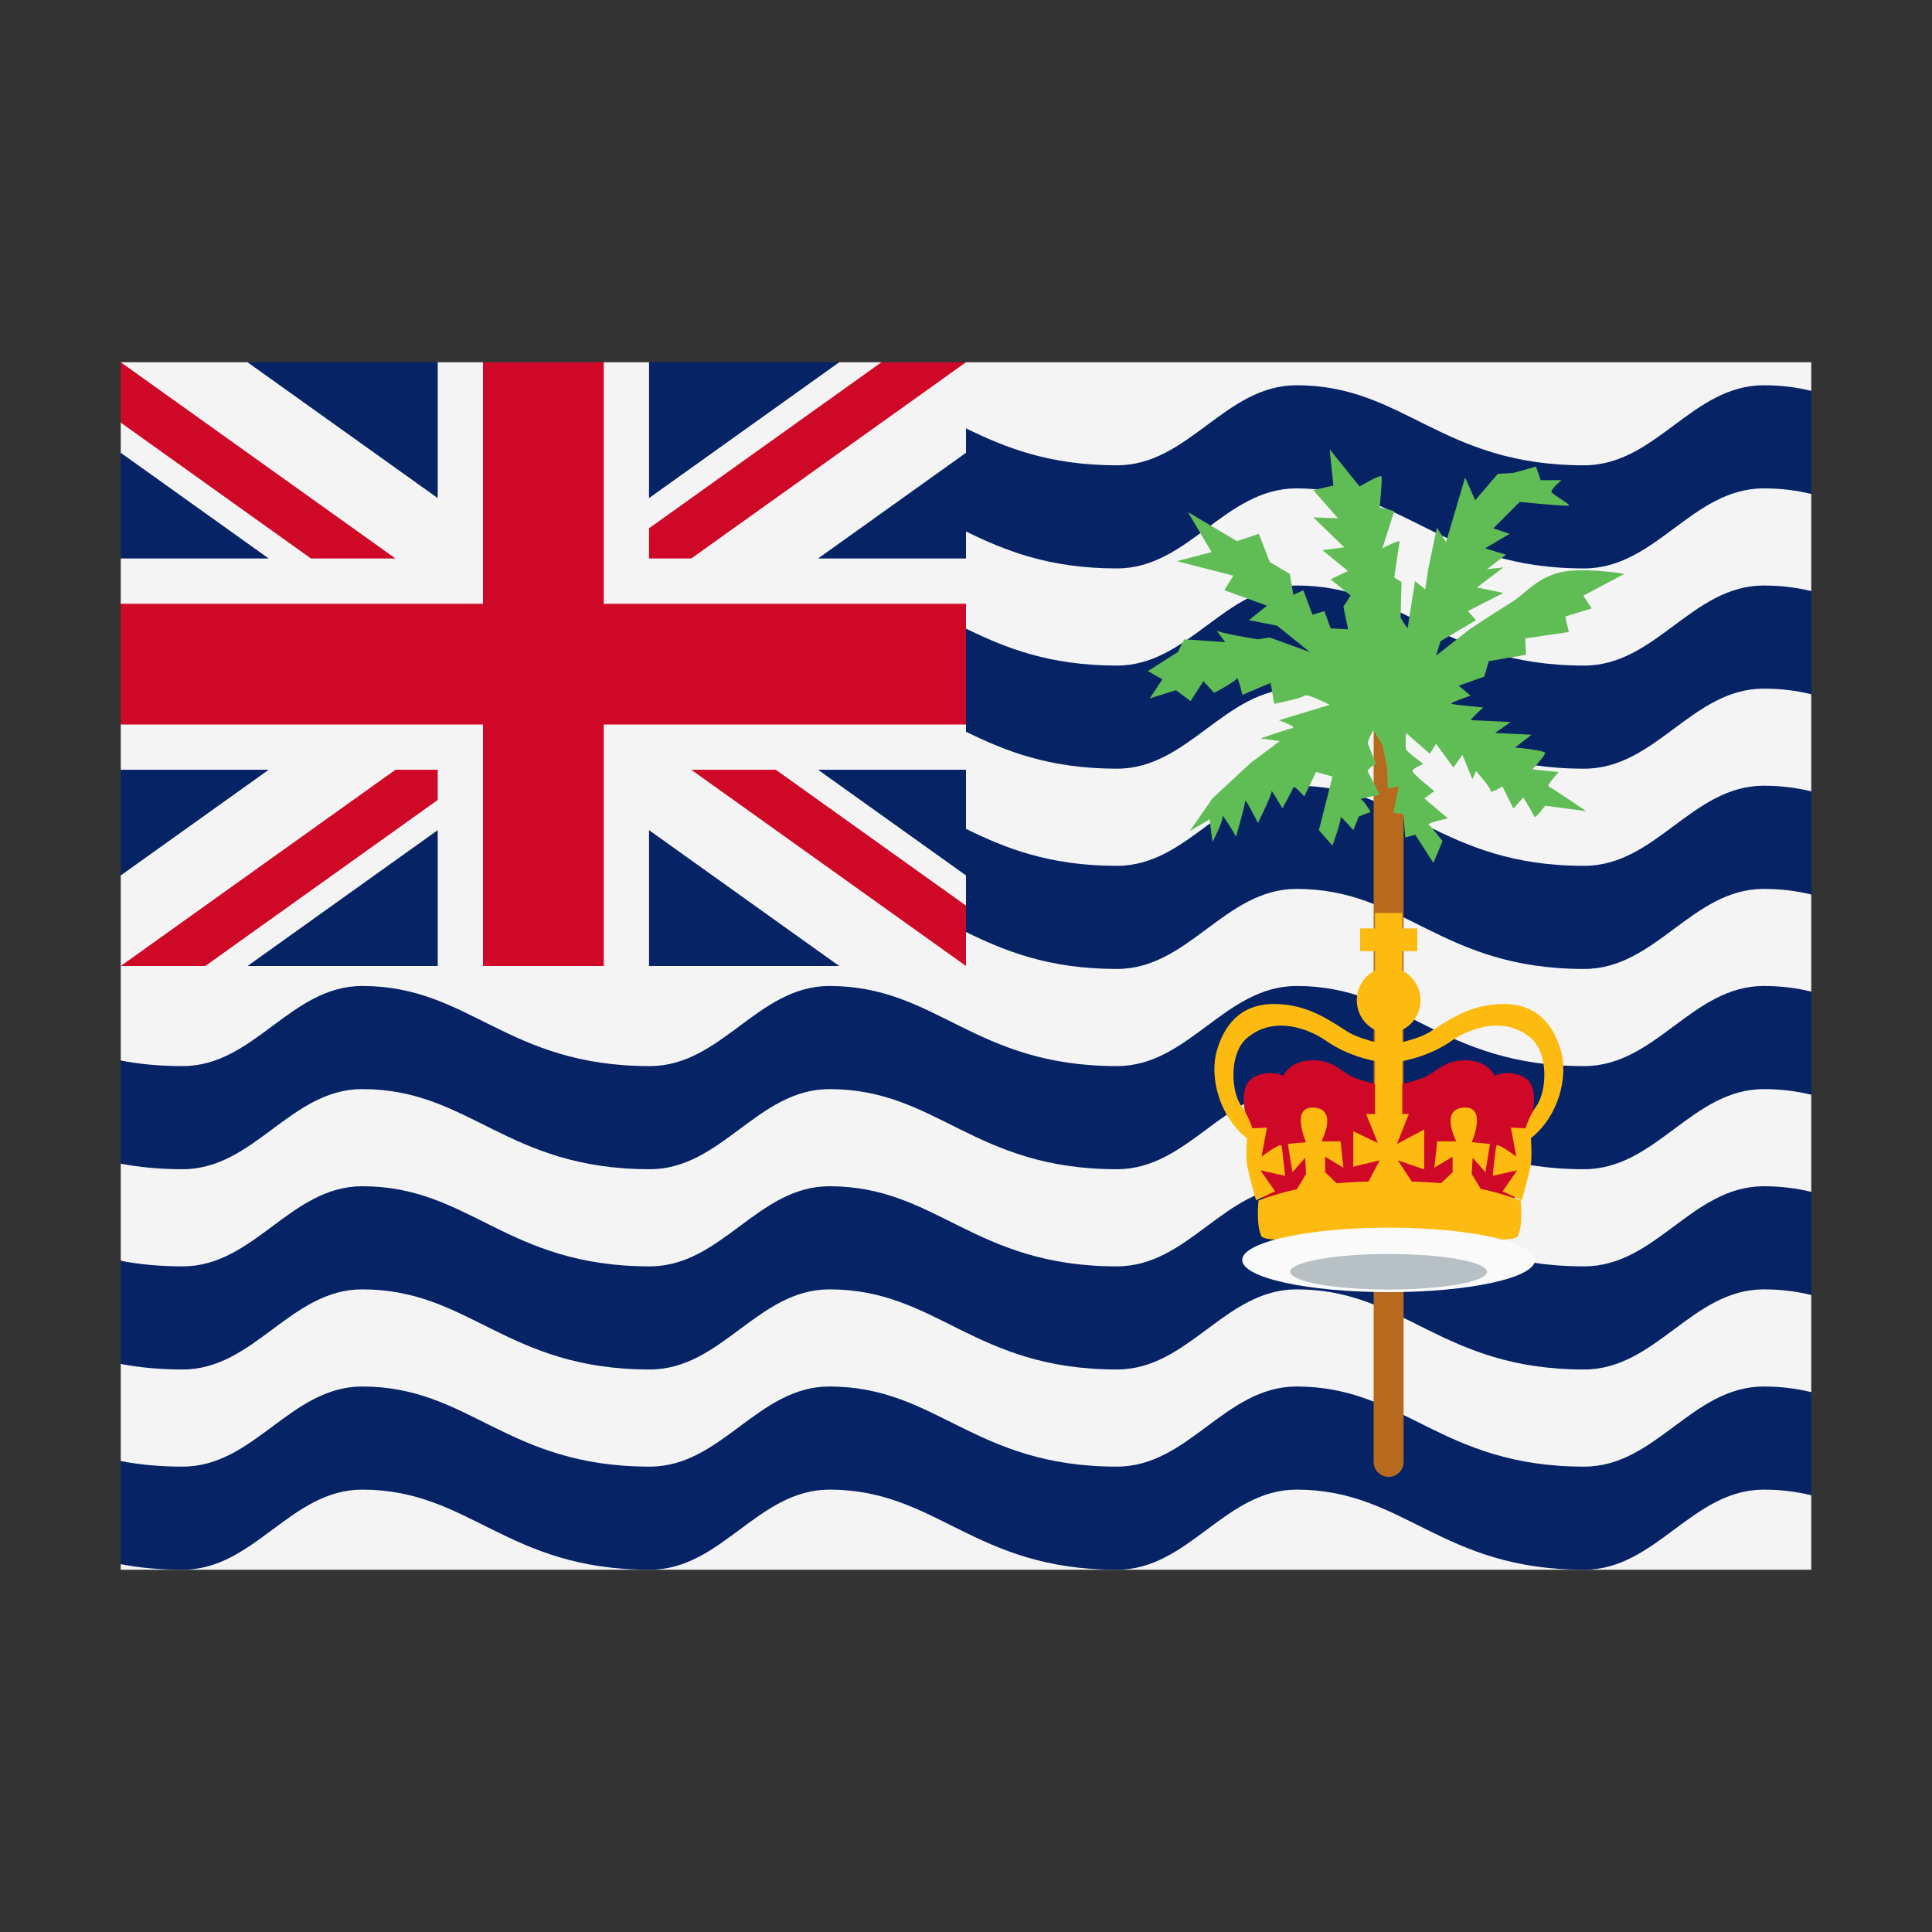 <svg width="32" height="32" viewBox="0 0 32 32" xmlns="http://www.w3.org/2000/svg">
  <rect x="0" y="0" width="32" height="32" fill="#333333" stroke="none"/>
  <path d="M16,6L30,6L30,6.474L29,7L30,8.182L30,9.79L29,10.5L30,11.5L30,13.107L29,14L30,14.816L30,16.424L29,17L30,18.132L30,19.741L29,20.5L30,21.449L30,23.058L29,24L30,24.766L30,26L2,26L2,25.908L3,25L2,24.2L2,22.591L3,22L2,20.868L2,19.274L3,18.5L2,17.566L2,16L16,6Z" fill="#f4f4f4" />
  <polygon fill="#062365" points="4.1,6 7.25,6 9,7 10.75,6 13.9,6 16,7.5 16,9.25 15,11 16,12.75 16,14.5 13.9,16 10.75,16 9,15 7.25,16 4.1,16 2,14.5 2,12.75 3,11 2,9.25 2,7.5" />
  <polygon fill="#F4F4F4" points="16,6 15.3,6.25 14.6,6 13.9,6 10.75,8.25 10.75,6 10,6 9,6.5 8,6 7.25,6 7.25,8.25 4.1,6 2,6 2.25,6.5 2,7 2,7.5 4.45,9.25 2,9.25 2,10 2.5,11 2,12 2,12.75 4.45,12.75 2,14.5 2,16 2.7,15.75 3.4,16 4.1,16 7.25,13.75 7.25,16 8,16 9,15.5 10,16 10.75,16 10.75,13.75 13.9,16 16,16 15.75,15.5 16,15 16,14.5 13.55,12.75 16,12.75 16,12 15.5,11 16,10 16,9.25 13.55,9.25 16,7.5" />
  <path fill="#CF0828" d="M7.25,12.75h-0.7L2,16h1.4l3.85-2.75V12.75z M11.45,12.75L16,16v-1l-3.15-2.25H11.45z M10.75,9.25h0.7L16,6h-1.4l-3.85,2.75V9.25z M5.15,9.25L2,7V6l4.55,3.25H5.15z M16,12h-6v4H8v-4H2v-2h6V6h2v4h6V12z" />
  <path d="M2,19.274L2,17.566C2.303,17.624 2.64,17.658 3.024,17.658C4.214,17.658 4.809,16.331 6,16.331C7.786,16.331 8.381,17.658 10.762,17.658C11.952,17.658 12.548,16.331 13.738,16.331C15.524,16.331 16.119,17.658 18.5,17.658C19.69,17.658 20.286,16.331 21.476,16.331C23.262,16.331 23.857,17.658 26.238,17.658C27.429,17.658 28.024,16.331 29.214,16.331C29.503,16.331 29.761,16.366 30,16.424L30,18.132C29.761,18.074 29.503,18.039 29.214,18.039C28.024,18.039 27.429,19.366 26.238,19.366C23.857,19.366 23.262,18.039 21.476,18.039C20.286,18.039 19.69,19.366 18.5,19.366C16.119,19.366 15.524,18.039 13.738,18.039C12.548,18.039 11.952,19.366 10.762,19.366C8.381,19.366 7.786,18.039 6,18.039C4.809,18.039 4.214,19.366 3.024,19.366C2.64,19.366 2.303,19.332 2,19.274ZM2,20.883C2.303,20.941 2.64,20.975 3.024,20.975C4.214,20.975 4.809,19.648 6,19.648C7.786,19.648 8.381,20.975 10.762,20.975C11.952,20.975 12.548,19.648 13.738,19.648C15.524,19.648 16.119,20.975 18.5,20.975C19.69,20.975 20.286,19.648 21.476,19.648C23.262,19.648 23.857,20.975 26.238,20.975C27.429,20.975 28.024,19.648 29.214,19.648C29.503,19.648 29.761,19.683 30,19.741L30,21.449C29.761,21.391 29.503,21.356 29.214,21.356C28.024,21.356 27.429,22.683 26.238,22.683C23.857,22.683 23.262,21.356 21.476,21.356C20.286,21.356 19.69,22.683 18.5,22.683C16.119,22.683 15.524,21.356 13.738,21.356C12.548,21.356 11.952,22.683 10.762,22.683C8.381,22.683 7.786,21.356 6,21.356C4.809,21.356 4.214,22.683 3.024,22.683C2.64,22.683 2.303,22.649 2,22.591L2,20.883ZM2,24.2C2.303,24.258 2.64,24.292 3.024,24.292C4.214,24.292 4.809,22.965 6,22.965C7.786,22.965 8.381,24.292 10.762,24.292C11.952,24.292 12.548,22.965 13.738,22.965C15.524,22.965 16.119,24.292 18.5,24.292C19.69,24.292 20.286,22.965 21.476,22.965C23.262,22.965 23.857,24.292 26.238,24.292C27.429,24.292 28.024,22.965 29.214,22.965C29.503,22.965 29.761,23 30,23.058L30,24.766C29.761,24.708 29.503,24.673 29.214,24.673C28.024,24.673 27.429,26 26.238,26C23.857,26 23.262,24.673 21.476,24.673C20.286,24.673 19.69,26 18.5,26C16.119,26 15.524,24.673 13.738,24.673C12.548,24.673 11.952,26 10.762,26C8.381,26 7.786,24.673 6,24.673C4.809,24.673 4.214,26 3.024,26C2.64,26 2.303,25.966 2,25.908L2,24.2ZM16,8.803L16,7.095C16.643,7.409 17.371,7.707 18.5,7.707C19.69,7.707 20.286,6.381 21.476,6.381C23.262,6.381 23.857,7.707 26.238,7.707C27.429,7.707 28.024,6.381 29.214,6.381C29.503,6.381 29.761,6.415 30,6.474L30,8.182C29.761,8.123 29.503,8.089 29.214,8.089C28.024,8.089 27.429,9.415 26.238,9.415C23.857,9.415 23.262,8.089 21.476,8.089C20.286,8.089 19.69,9.415 18.5,9.415C17.371,9.415 16.643,9.117 16,8.803ZM16,10.412C16.643,10.726 17.371,11.024 18.5,11.024C19.69,11.024 20.286,9.698 21.476,9.698C23.262,9.698 23.857,11.024 26.238,11.024C27.429,11.024 28.024,9.698 29.214,9.698C29.503,9.698 29.761,9.732 30,9.79L30,11.499C29.761,11.44 29.503,11.406 29.214,11.406C28.024,11.406 27.429,12.732 26.238,12.732C23.857,12.732 23.262,11.406 21.476,11.406C20.286,11.406 19.69,12.732 18.5,12.732C17.371,12.732 16.643,12.434 16,12.12L16,10.412ZM16,13.729C16.643,14.043 17.371,14.341 18.5,14.341C19.69,14.341 20.286,13.014 21.476,13.014C23.262,13.014 23.857,14.341 26.238,14.341C27.429,14.341 28.024,13.014 29.214,13.014C29.503,13.014 29.761,13.049 30,13.107L30,14.816C29.761,14.757 29.503,14.723 29.214,14.723C28.024,14.723 27.429,16.049 26.238,16.049C23.857,16.049 23.262,14.723 21.476,14.723C20.286,14.723 19.69,16.049 18.5,16.049C17.371,16.049 16.643,15.751 16,15.437L16,13.729Z" fill="#062365" />
  <path d="M23.248,24.213C23.248,24.351 23.138,24.462 23.001,24.462C22.863,24.462 22.752,24.35 22.752,24.213L22.752,12.012C22.752,11.875 22.864,11.763 23.001,11.763C23.138,11.763 23.248,11.875 23.248,12.012L23.248,24.213Z" fill="#b76a1e" />
  <path d="M25.086,19.866L20.924,19.866C20.924,19.866 20.848,19.158 20.728,18.812C20.607,18.467 20.502,17.998 20.758,17.848C21.015,17.698 21.255,17.818 21.255,17.818C21.255,17.818 21.362,17.562 21.737,17.562C22.114,17.562 22.204,17.758 22.43,17.848C22.656,17.938 22.942,17.984 22.942,17.984L23.067,17.984C23.067,17.984 23.353,17.938 23.579,17.848C23.805,17.758 23.895,17.562 24.272,17.562C24.648,17.562 24.754,17.818 24.754,17.818C24.754,17.818 24.995,17.698 25.252,17.848C25.507,17.998 25.402,18.467 25.282,18.812C25.161,19.158 25.086,19.866 25.086,19.866Z" fill="#cf0828" />
  <path d="M20.654,18.852C20.623,18.831 20.586,18.799 20.54,18.753C20.156,18.368 20.042,17.781 20.156,17.397C20.269,17.013 20.518,16.629 21.105,16.629C21.693,16.629 22.077,16.945 22.348,17.104C22.478,17.179 22.651,17.226 22.775,17.261L22.775,17.058C22.597,16.971 22.473,16.784 22.473,16.568C22.473,16.351 22.597,16.164 22.775,16.077L22.775,15.755L22.527,15.755L22.527,15.378L22.775,15.378L22.775,15.122L23.226,15.122L23.226,15.378L23.475,15.378L23.475,15.755L23.226,15.755L23.226,16.078C23.404,16.165 23.528,16.351 23.528,16.568C23.528,16.784 23.404,16.971 23.226,17.057L23.226,17.263C23.351,17.228 23.529,17.181 23.662,17.104C23.932,16.945 24.315,16.629 24.904,16.629C25.491,16.629 25.74,17.013 25.852,17.397C25.966,17.781 25.852,18.368 25.468,18.753C25.423,18.798 25.386,18.83 25.356,18.851C25.365,18.982 25.373,19.165 25.356,19.28C25.325,19.475 25.205,19.881 25.205,19.881L24.888,19.732L25.129,19.385L24.724,19.475C24.724,19.475 24.769,19.039 24.784,18.978C24.799,18.918 25.115,19.158 25.115,19.158L25.025,18.677L25.267,18.688C25.303,18.569 25.374,18.421 25.445,18.323C25.626,18.075 25.65,17.442 25.356,17.194C24.904,16.808 24.321,17.046 24.045,17.238C23.745,17.449 23.414,17.539 23.226,17.576L23.226,18.452L23.334,18.452L23.138,18.948L23.59,18.708L23.59,19.369L23.152,19.219L23.384,19.57C23.557,19.575 23.718,19.584 23.87,19.597L24.06,19.416L24.06,19.159L23.758,19.34L23.805,18.904L24.121,18.904C24.121,18.904 23.835,18.362 24.255,18.345C24.637,18.331 24.376,18.918 24.376,18.918L24.678,18.948L24.603,19.416L24.392,19.175L24.376,19.445L24.525,19.691C24.748,19.738 24.963,19.801 25.187,19.882C25.187,19.882 25.233,20.275 25.142,20.47C25.058,20.653 23.263,20.377 23.016,20.338C22.769,20.377 20.975,20.653 20.89,20.47C20.8,20.275 20.846,19.882 20.846,19.882C21.061,19.804 21.267,19.743 21.481,19.697L21.632,19.445L21.618,19.175L21.407,19.416L21.331,18.948L21.632,18.918C21.632,18.918 21.372,18.331 21.752,18.345C22.175,18.362 21.888,18.904 21.888,18.904L22.205,18.904L22.25,19.34L21.949,19.159L21.949,19.416L22.14,19.599C22.305,19.584 22.479,19.575 22.667,19.57L22.852,19.219L22.415,19.324L22.415,18.737L22.822,18.932L22.627,18.452L22.775,18.452L22.775,17.575C22.587,17.537 22.26,17.446 21.963,17.238C21.688,17.046 21.105,16.808 20.653,17.194C20.359,17.442 20.382,18.075 20.564,18.323C20.635,18.421 20.706,18.569 20.742,18.688L20.985,18.677L20.895,19.158C20.895,19.158 21.211,18.918 21.226,18.978C21.24,19.039 21.286,19.475 21.286,19.475L20.878,19.385L21.119,19.732L20.804,19.881C20.804,19.881 20.683,19.475 20.653,19.28C20.635,19.165 20.644,18.983 20.654,18.852Z" fill="#fdbb11" />
  <path d="M25.425,20.869C25.425,21.165 24.339,21.402 23.001,21.402C21.662,21.402 20.575,21.165 20.575,20.869C20.575,20.573 21.662,20.334 23.001,20.334C24.339,20.334 25.425,20.573 25.425,20.869Z" fill="#fafafa" />
  <path d="M24.629,21.064C24.629,21.227 23.9,21.359 23.001,21.359C22.101,21.359 21.371,21.227 21.371,21.064C21.371,20.902 22.101,20.77 23.001,20.77C23.9,20.77 24.629,20.902 24.629,21.064Z" fill="#b7c0c5" />
  <path d="M22.023,7.441L22.52,8.058C22.52,8.058 22.867,7.848 22.882,7.893C22.898,7.938 22.852,8.405 22.852,8.405L23.093,8.465L22.897,9.083C22.897,9.083 23.199,8.918 23.183,8.978C23.168,9.038 23.093,9.565 23.093,9.565L23.214,9.641L23.198,10.228C23.198,10.228 23.319,10.438 23.319,10.394C23.319,10.349 23.439,9.626 23.439,9.626L23.605,9.762L23.664,9.385L23.8,8.738L23.951,8.978L24.267,7.908L24.433,8.285L24.809,7.848L25.065,7.833L25.442,7.728L25.518,7.953L25.864,7.953C25.864,7.953 25.684,8.104 25.698,8.148C25.712,8.194 26.029,8.359 25.984,8.375C25.938,8.39 25.17,8.314 25.17,8.314L24.735,8.751L25.005,8.842L24.598,9.082L24.945,9.188L24.628,9.428L24.9,9.398L24.463,9.73L24.9,9.821L24.312,10.122L24.448,10.272L23.861,10.619L23.785,10.86L24.342,10.423C24.342,10.423 24.795,10.122 25.02,9.986C25.246,9.851 25.427,9.595 25.805,9.489C26.182,9.384 26.904,9.505 26.904,9.505L26.225,9.866L26.362,10.077L25.925,10.212L25.985,10.468L25.262,10.574L25.277,10.845L24.659,10.951L24.584,11.207L24.162,11.358L24.358,11.523C24.358,11.523 23.996,11.644 24.042,11.658C24.088,11.674 24.569,11.718 24.569,11.718C24.569,11.718 24.328,11.929 24.372,11.929C24.418,11.929 25.02,11.959 25.02,11.959L24.764,12.14L25.368,12.17L25.095,12.381C25.095,12.381 25.592,12.426 25.592,12.472C25.592,12.516 25.382,12.742 25.382,12.742L25.818,12.788C25.818,12.788 25.608,13.013 25.652,13.029C25.699,13.044 26.271,13.435 26.271,13.435L25.592,13.345C25.592,13.345 25.427,13.571 25.412,13.525C25.398,13.481 25.232,13.209 25.232,13.209L25.066,13.39L24.886,13.028C24.886,13.028 24.675,13.148 24.689,13.104C24.705,13.058 24.448,12.772 24.448,12.772L24.388,12.908L24.223,12.502L24.073,12.712L23.786,12.32L23.681,12.485L23.288,12.139C23.288,12.139 23.274,12.365 23.288,12.411C23.304,12.456 23.575,12.652 23.575,12.652C23.575,12.652 23.395,12.727 23.395,12.772C23.395,12.817 23.757,13.103 23.757,13.103L23.591,13.224L23.982,13.555C23.982,13.555 23.621,13.631 23.665,13.661C23.712,13.691 23.892,13.932 23.892,13.932L23.742,14.293L23.441,13.826L23.275,13.872L23.244,13.48L23.079,13.465L23.168,13.028L22.988,13.058L22.973,12.697L22.897,12.335L22.747,12.094C22.747,12.094 22.642,12.275 22.656,12.319C22.672,12.365 22.793,12.651 22.793,12.651C22.793,12.651 22.627,12.741 22.656,12.786C22.687,12.832 22.852,13.162 22.852,13.162C22.852,13.162 22.491,13.238 22.536,13.238C22.582,13.238 22.702,13.448 22.702,13.448L22.506,13.524L22.416,13.75C22.416,13.75 22.191,13.494 22.205,13.539C22.221,13.585 22.07,14.006 22.07,14.006L21.845,13.75L22.07,12.862L21.798,12.786L21.602,13.193C21.602,13.193 21.437,12.998 21.422,13.042C21.406,13.088 21.241,13.389 21.241,13.389C21.241,13.389 21.047,13.058 21.062,13.103C21.076,13.148 20.835,13.631 20.835,13.631C20.835,13.631 20.624,13.208 20.624,13.269C20.624,13.329 20.474,13.857 20.474,13.857C20.474,13.857 20.234,13.45 20.248,13.525C20.264,13.601 20.082,13.948 20.082,13.948L20.036,13.571L19.705,13.766L20.082,13.224L20.715,12.636L21.197,12.275L20.878,12.231C20.878,12.231 21.338,12.072 21.39,12.065C21.527,12.05 21.181,11.93 21.181,11.93L22.024,11.674C22.024,11.674 21.648,11.478 21.602,11.523C21.557,11.568 21.105,11.658 21.105,11.658L21.045,11.312L20.578,11.508C20.578,11.508 20.502,11.191 20.488,11.236C20.473,11.282 20.111,11.477 20.111,11.477L19.932,11.282L19.72,11.613L19.478,11.432L19.043,11.568L19.253,11.252L19.012,11.116L19.509,10.8L19.615,10.589L20.293,10.635C20.293,10.635 20.112,10.393 20.142,10.438C20.173,10.484 20.835,10.589 20.835,10.589L21.032,10.559L21.694,10.8L21.152,10.363L20.685,10.272L20.986,10.032L20.278,9.776L20.429,9.535L19.494,9.295L20.068,9.144L19.675,8.481L20.488,8.963L20.85,8.842L21.032,9.309L21.363,9.505L21.422,9.852L21.588,9.776L21.738,10.182L21.935,10.122L22.04,10.408L22.328,10.423L22.251,10.046L22.371,9.865L22.039,9.594L22.327,9.458L21.904,9.112L22.265,9.066L21.753,8.569L22.161,8.585L21.753,8.118L22.085,8.042L22.023,7.441Z" fill="#60BC55" />
</svg>
